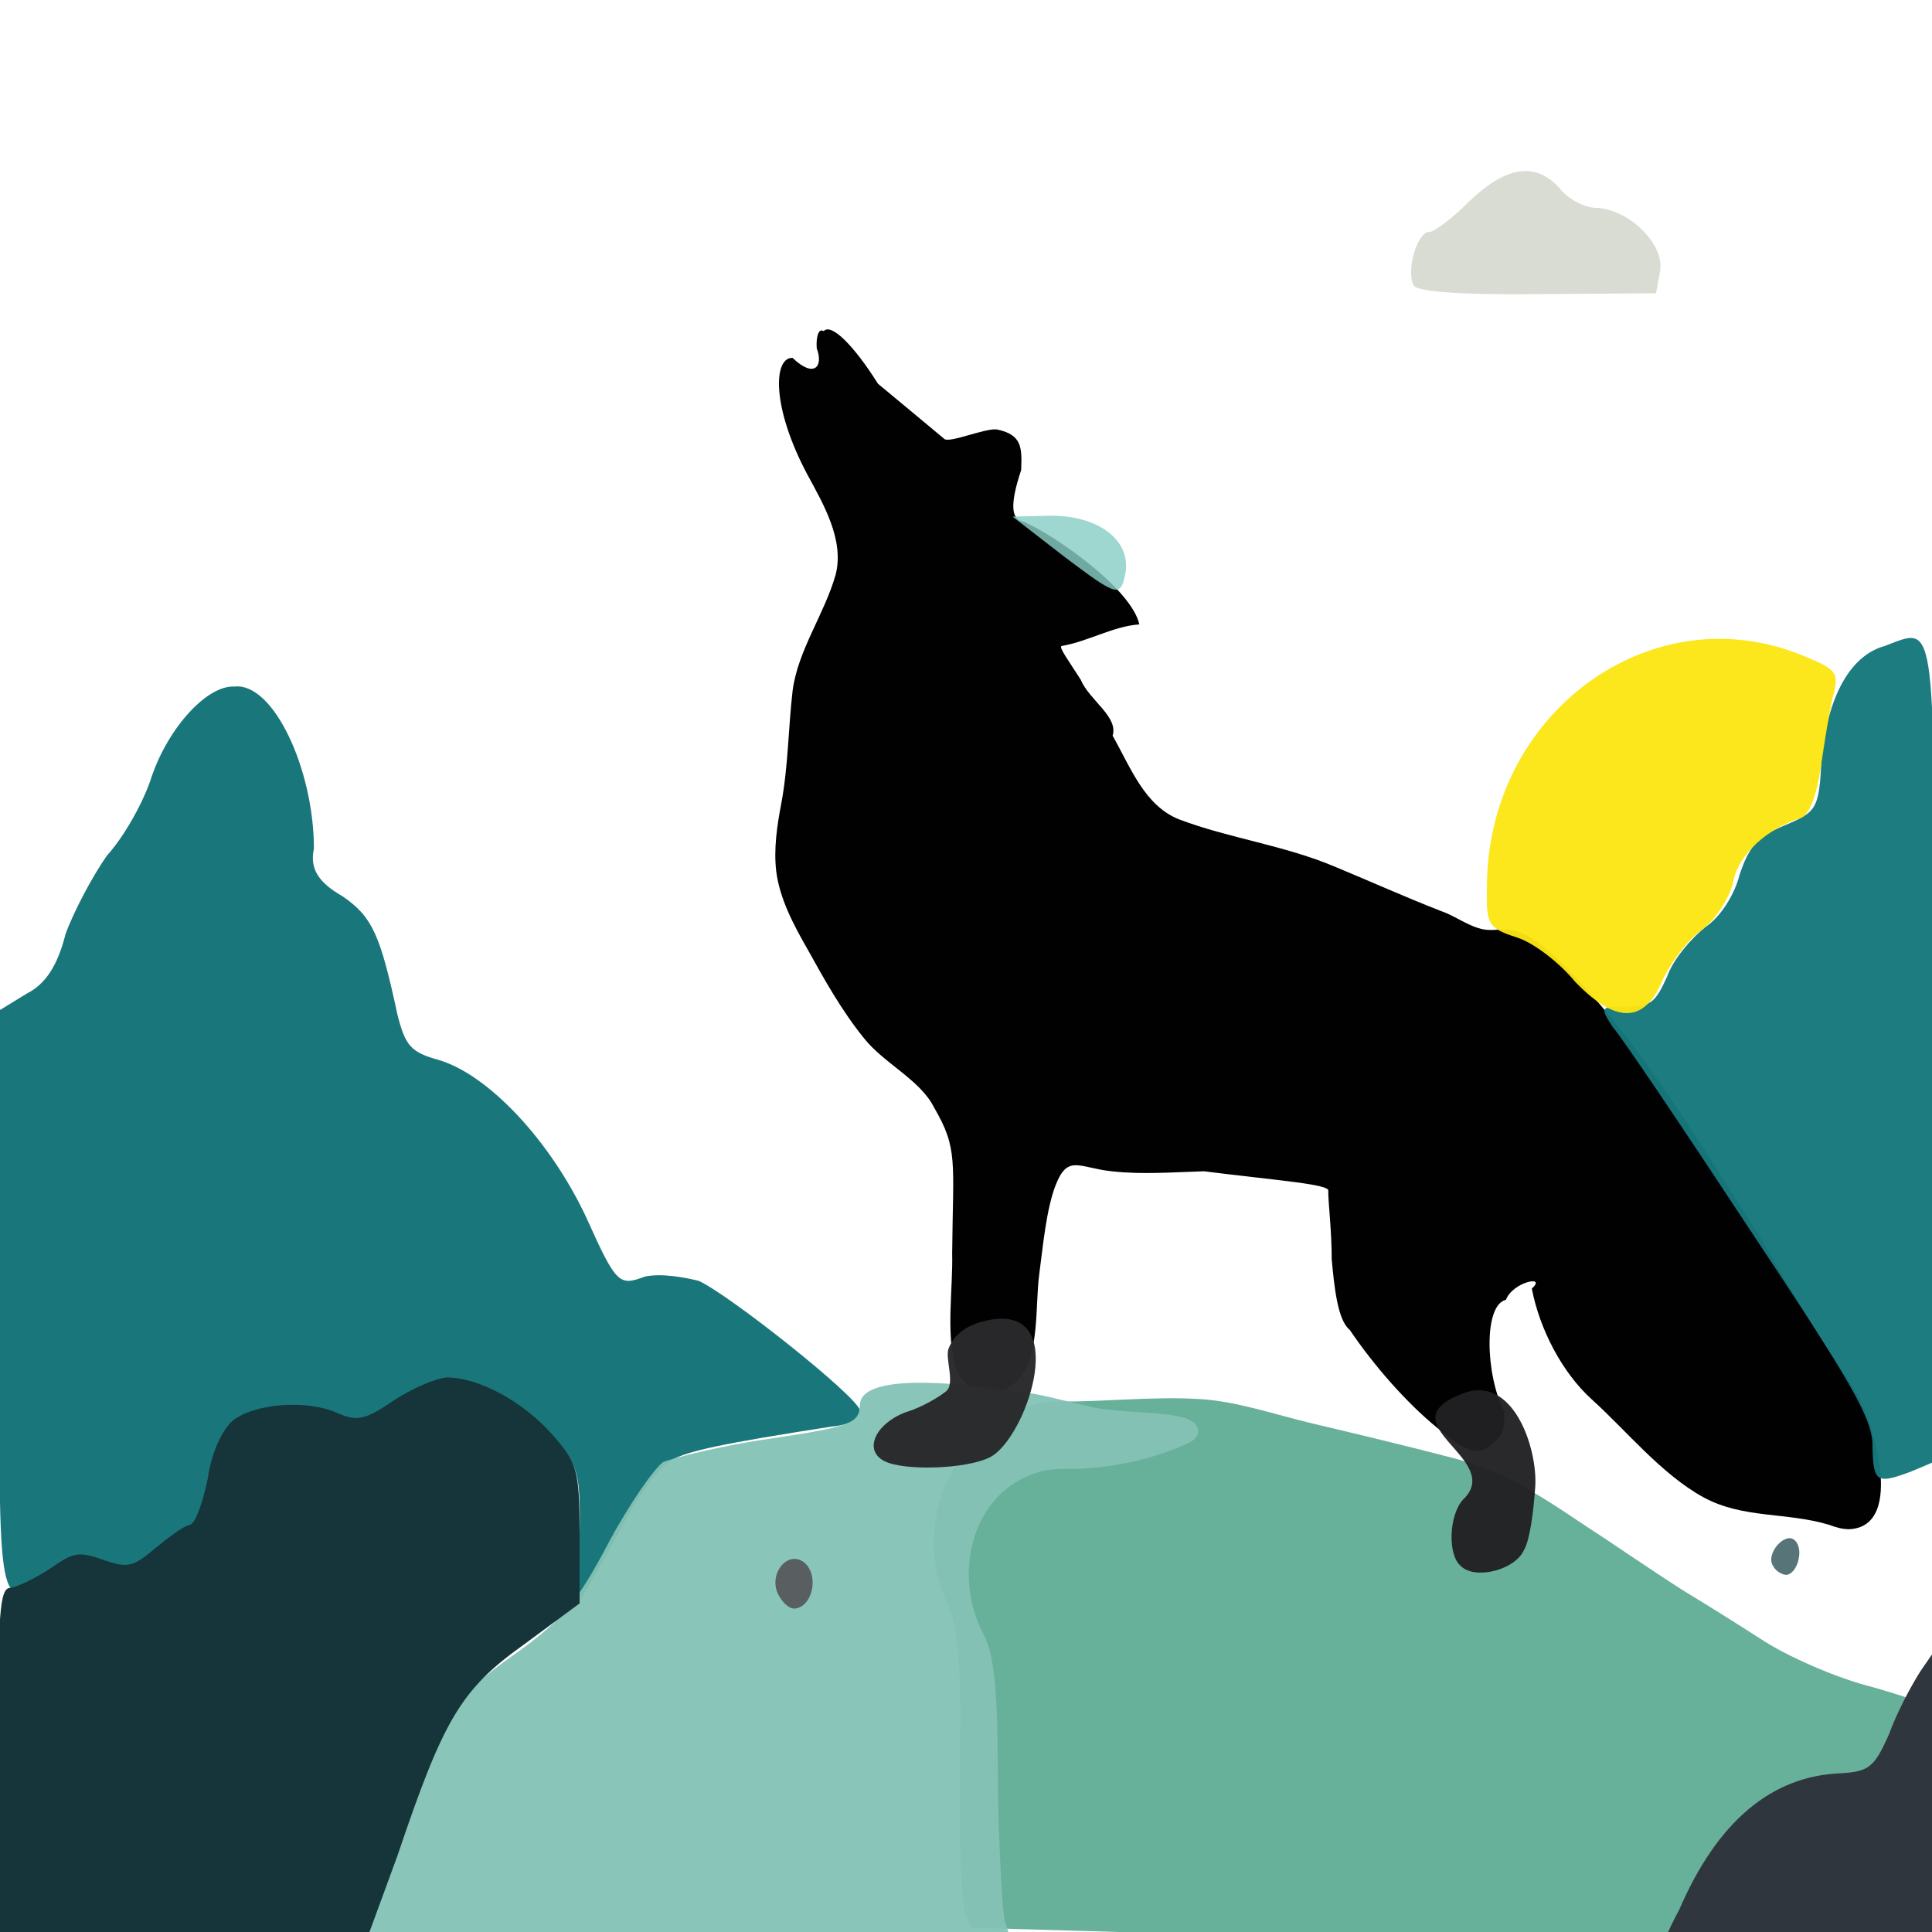 <svg xmlns="http://www.w3.org/2000/svg" width="384" height="384" viewBox="0 0 384 384">
  <defs/>
  <path fill="rgb(73.333%, 76.471%, 70.588%)" opacity="0.581" d="M280.973,56.742 C279.43,53.828 281.66,46.113 284.059,46.113 C285.086,46.113 288.688,43.371 292.117,39.941 C299.316,33.086 305.145,32.055 309.945,37.371 C311.66,39.602 314.746,41.141 316.973,41.312 C323.316,41.312 330.688,48.168 330,53.656 L329.145,58.285 L305.66,58.457 C290.059,58.629 281.656,57.941 280.973,56.742"/>
  <path fill="rgb(0.392%, 0.392%, 0.784%)" opacity="0.999" d="M368.57,276.172 C372,281.316 379.027,303.43 367.543,303.941 C366.172,303.941 364.973,303.598 363.602,303.086 C355.203,300.516 346.457,301.887 338.574,297.602 C330.176,292.973 323.316,284.402 316.289,278.059 C310.461,272.746 306.004,264.172 304.461,256.117 C307.547,253.375 300.691,254.746 299.316,258.348 C294.859,259.375 295.203,273.09 298.973,280.633 C299.145,284.234 298.457,285.605 296.059,287.488 C293.316,289.203 291.602,288.688 285.773,283.887 C279.43,278.742 272.918,271.199 268.289,264.344 C265.891,262.457 265.203,255.945 264.688,250.285 C264.688,244.629 264,239.141 264,236.742 C264.516,235.371 254.23,234.684 239.312,232.801 C233.312,232.973 226.969,233.488 220.969,232.801 C214.453,232.113 212.227,229.371 209.824,235.543 C207.938,240.344 207.254,248.059 206.566,253.199 C205.711,259.371 206.738,269.312 202.453,274.113 C198.34,278.742 191.309,277.199 189.766,271.199 C188.051,264.512 189.422,255.941 189.25,249.086 C189.422,230.742 190.449,228.344 185.648,220.113 C182.906,214.629 175.707,211.371 171.762,206.398 C167.305,200.914 163.875,194.742 160.449,188.57 C157.707,183.77 154.965,178.629 154.277,173.141 C153.762,168.684 154.449,164.055 155.305,159.598 C156.676,152.227 156.676,144.684 157.535,137.312 C158.562,129.254 163.879,122.055 166.105,114.168 C167.82,107.312 163.707,100.281 160.449,94.281 C153.25,80.738 153.762,70.969 157.535,71.137 C161.82,75.25 163.707,72.852 162.336,69.25 C162.164,67.02 162.68,65.137 163.707,65.82 C165.25,64.105 169.879,68.906 174.508,76.277 C174.508,76.277 187.535,87.078 187.707,87.25 C188.734,88.105 195.938,85.02 198.164,85.363 C203.137,86.391 203.137,88.965 202.965,93.422 C200.566,100.621 201.078,103.363 203.48,103.707 C209.824,106.449 224.91,117.078 226.453,124.105 C221.309,124.449 216.168,127.535 211.023,128.391 C210.336,128.562 212.395,131.305 214.793,135.078 C216.508,139.191 222.336,142.449 221.137,146.223 C224.738,152.566 227.48,160.109 234.336,162.852 C244.277,166.621 255.25,167.996 265.363,172.281 C272.391,175.195 279.25,178.281 286.277,181.023 C288.848,181.879 291.422,183.766 293.82,184.453 C296.391,185.309 298.105,184.453 300.336,184.797 C304.621,185.652 308.395,189.426 311.309,192.34 C326.566,207.77 338.051,227.652 349.707,245.652 C356.914,258.344 366.172,272.57 368.57,276.172 Z"/>
  <path fill="rgb(53.333%, 80.784%, 77.255%)" opacity="0.82" d="M211.887,110.914 L201.258,102.684 L208.457,102.512 C218.059,102.34 224.742,107.141 223.715,113.824 C222.688,118.801 222.172,118.629 211.887,110.914"/>
  <path fill="rgb(40.392%, 69.02%, 60%)" opacity="0.996" d="M191.656,379.199 C190.969,376.801 190.629,363.598 190.801,349.887 C191.145,330.688 190.457,323.656 188.402,318.859 C182.918,307.715 185.66,293.832 195.09,284.746 C199.031,280.805 205.375,278.574 211.031,278.574 C219.945,278.574 229.375,277.547 238.117,278.059 C245.488,278.402 253.375,281.145 260.574,282.859 C270.004,285.09 279.262,287.316 288.516,289.715 C301.031,292.973 308.914,299.316 319.543,306.172 C325.887,310.457 333.086,315.258 335.656,316.801 C338.227,318.344 344.57,322.285 349.887,325.715 C355.031,329.145 365.145,333.602 372.172,335.316 C379.371,337.375 385.027,339.43 384.859,339.773 C384.859,340.117 383.488,343.203 381.773,346.629 C379.031,351.941 377.316,352.973 369.945,354 C365.145,354.516 359.145,356.059 356.402,357.43 C350.402,360.172 340.461,372.688 337.031,381.086 L334.633,387.258 L192.863,383.145 L191.656,379.199"/>
  <path fill="rgb(8.627%, 45.882%, 47.451%)" opacity="0.982" d="M115.199,305.145 C115.371,292.973 115.027,291.43 110.227,285.945 C104.57,279.258 95.656,274.289 89.141,274.461 C86.91,274.461 82.113,276.52 78.34,278.918 C72.855,282.52 71.141,283.203 67.711,281.832 C61.539,278.402 50.738,279.262 46.625,282.688 C44.395,284.402 42.168,289.031 41.652,294.344 C40.625,298.973 39.082,303.086 38.051,303.602 C36.852,303.945 33.938,306 31.195,308.23 C26.91,312 25.711,312.172 21.082,310.461 C16.281,308.574 15.082,308.918 10.281,312.52 C-0.52,320.578 -0.348,322.121 -0.004,258.348 L-0.004,200.746 L5.309,197.488 C9.078,195.602 11.48,191.832 13.023,185.66 C14.566,181.375 18.336,174.176 21.254,170.059 C24.684,166.289 28.625,159.258 30.168,154.289 C33.598,144.348 41.312,136.117 46.625,136.461 C54.34,135.605 62.395,152.918 62.395,168.691 C61.539,172.633 63.25,175.379 68.051,178.121 C74.051,182.234 75.594,185.836 79.023,201.777 C80.566,207.777 81.594,209.148 87.254,210.691 C97.023,213.605 109.367,226.633 116.566,242.062 C122.566,255.434 123.082,255.605 128.223,253.719 C131.48,253.031 136.109,253.891 138.852,254.574 C144.68,257.145 170.223,277.375 170.91,280.289 C170.91,282.004 169.023,283.203 165.254,283.547 C143.141,286.977 137.141,288.348 133.711,290.062 C131.141,291.434 126.684,297.09 122.738,305.148 L115.195,318.348 L115.199,305.145"/>
  <path fill="rgb(8.627%, 47.059%, 49.02%)" opacity="0.972" d="M372.172,287.656 C372.344,282.172 368.23,275.141 347.828,244.457 C334.629,224.398 322.285,206.059 320.57,204.172 C318,200.23 318,200.059 323.141,200.059 C328.113,200.059 328.969,199.371 331.371,194.059 C332.57,190.629 336.172,186.516 338.914,184.289 C341.828,182.402 344.742,177.945 345.77,173.832 C347.656,168.176 349.371,166.289 354.684,164.062 C361.199,161.32 361.539,160.805 362.055,150.691 C363.254,138.52 367.711,130.293 374.57,128.406 C385.199,124.465 384.512,120.691 384.34,209.664 L384.34,290.578 L379.883,292.465 C373.027,295.027 372.344,294.688 372.172,287.656"/>
  <path fill="rgb(18.824%, 21.176%, 23.922%)" d="M330.172,388.113 C330,387.426 331.543,383.656 333.773,379.543 C341.316,362.059 352.117,352.973 365.832,352.457 C371.488,352.113 372.52,351.258 375.434,344.742 C376.977,340.457 379.891,334.973 381.777,332.055 L385.207,327.082 L388.293,386.227 L359.492,387.598 C343.371,388.285 330.172,388.801 330.172,388.113"/>
  <path fill="rgb(51.765%, 76.471%, 70.98%)" opacity="0.95" d="M73.371,384.344 C73.371,382.973 82.285,358.629 86.227,348 C90.684,338.059 92.57,335.656 102.512,328.629 C112.113,321.773 114.855,318.172 121.027,306.516 C125.141,298.801 130.113,291.773 131.828,290.574 C134.059,289.719 143.484,287.316 153.086,285.945 C169.199,283.547 170.742,282.859 170.914,279.258 C171.086,271.887 196.457,275.828 200.742,276.344 C206.398,276.859 211.887,278.574 217.543,279.773 C223.027,280.801 228.516,280.461 234.172,281.488 C236.059,281.832 238.457,282.859 238.113,284.746 C237.941,285.945 236.742,286.633 235.543,287.145 C228.344,290.23 220.457,291.945 212.742,291.945 C211.027,291.945 209.312,291.945 207.598,292.289 C193.027,295.719 189.082,313.031 195.598,325.031 C197.656,329.316 198.34,336.004 198.34,354.176 C198.512,367.031 199.195,379.547 199.711,381.777 L200.91,385.547 L137.141,385.203 C102,385.027 73.543,384.688 73.371,384.344"/>
  <path fill="rgb(98.431%, 90.196%, 7.059%)" opacity="0.959" d="M313.027,195.086 C309.941,191.316 304.797,187.371 301.543,186.344 C295.715,184.457 295.371,183.773 295.543,176.059 C295.715,141.602 328.285,117.945 358.285,130.289 C364.973,133.031 365.656,133.547 364.285,138.52 C363.598,141.434 362.57,147.949 361.887,152.578 C361.031,158.234 359.656,161.664 358.117,162.52 C351.262,164.578 345.602,169.891 344.574,174.863 C344.059,177.949 341.145,182.75 338.059,184.977 C334.973,187.207 331.543,192.176 330.172,195.434 C326.57,203.484 320.914,203.312 313.027,195.086"/>
  <path fill="rgb(34.902%, 36.863%, 37.255%)" opacity="0.981" d="M154.457,316.457 C152.914,312.172 157.027,307.887 160.113,310.801 C162.855,313.543 161.312,319.543 157.883,319.715 C156.688,319.715 155.312,318.344 154.457,316.457"/>
  <path fill="rgb(8.627%, 20.784%, 22.745%)" d="M-0.344,350.059 C-0.516,320.059 0,315.602 2.055,315.602 C3.426,315.43 7.027,313.715 10.113,311.66 C14.57,308.574 15.598,308.23 20.742,310.117 C25.371,311.66 26.398,311.488 30.855,307.719 C33.598,305.488 36.512,303.262 37.711,303.09 C38.91,302.746 40.281,298.633 41.312,293.832 C42,288.688 44.227,284.062 46.285,282.348 C50.57,278.918 61.199,278.062 67.371,280.977 C70.973,282.52 72.684,282.176 78.172,278.406 C81.773,276.008 86.57,273.949 88.801,273.777 C95.145,273.777 104.059,278.578 109.887,285.262 C114.688,290.746 115.199,292.117 115.199,304.805 L115.199,318.691 L104.055,326.922 C91.539,335.836 88.113,341.836 79.027,368.75 L73.371,384.18 L-0.344,384.18 L-0.344,350.059"/>
  <path fill="rgb(34.118%, 45.882%, 47.059%)" d="M352.457,311.312 C350.742,308.914 354.855,304.285 356.742,306.168 C358.629,307.883 357.258,312.855 355.027,313.023 C354.344,313.027 352.973,312.344 352.457,311.312"/>
  <path fill="rgb(16.078%, 15.686%, 16.863%)" opacity="0.976" d="M176.57,290.742 C171.258,288.855 173.656,283.027 180.172,280.629 C183.602,279.602 187.027,277.371 188.059,276.516 C189.945,274.973 187.715,269.828 188.574,267.945 C189.945,264.516 193.203,262.973 196.973,262.289 C212.402,259.719 204.516,284.23 197.488,289.203 C193.887,291.77 181.543,292.457 176.57,290.742"/>
  <path fill="rgb(12.941%, 12.549%, 13.333%)" opacity="0.96" d="M290.398,311.312 C287.656,309.082 288,301.199 290.742,298.113 C299.312,290.055 275.141,283.027 290.57,277.027 C300.684,272.914 305.656,287.828 305.141,295.543 C304.797,300.344 304.113,306 302.91,308.059 C301.199,312 293.312,314.059 290.398,311.312"/>
</svg>

